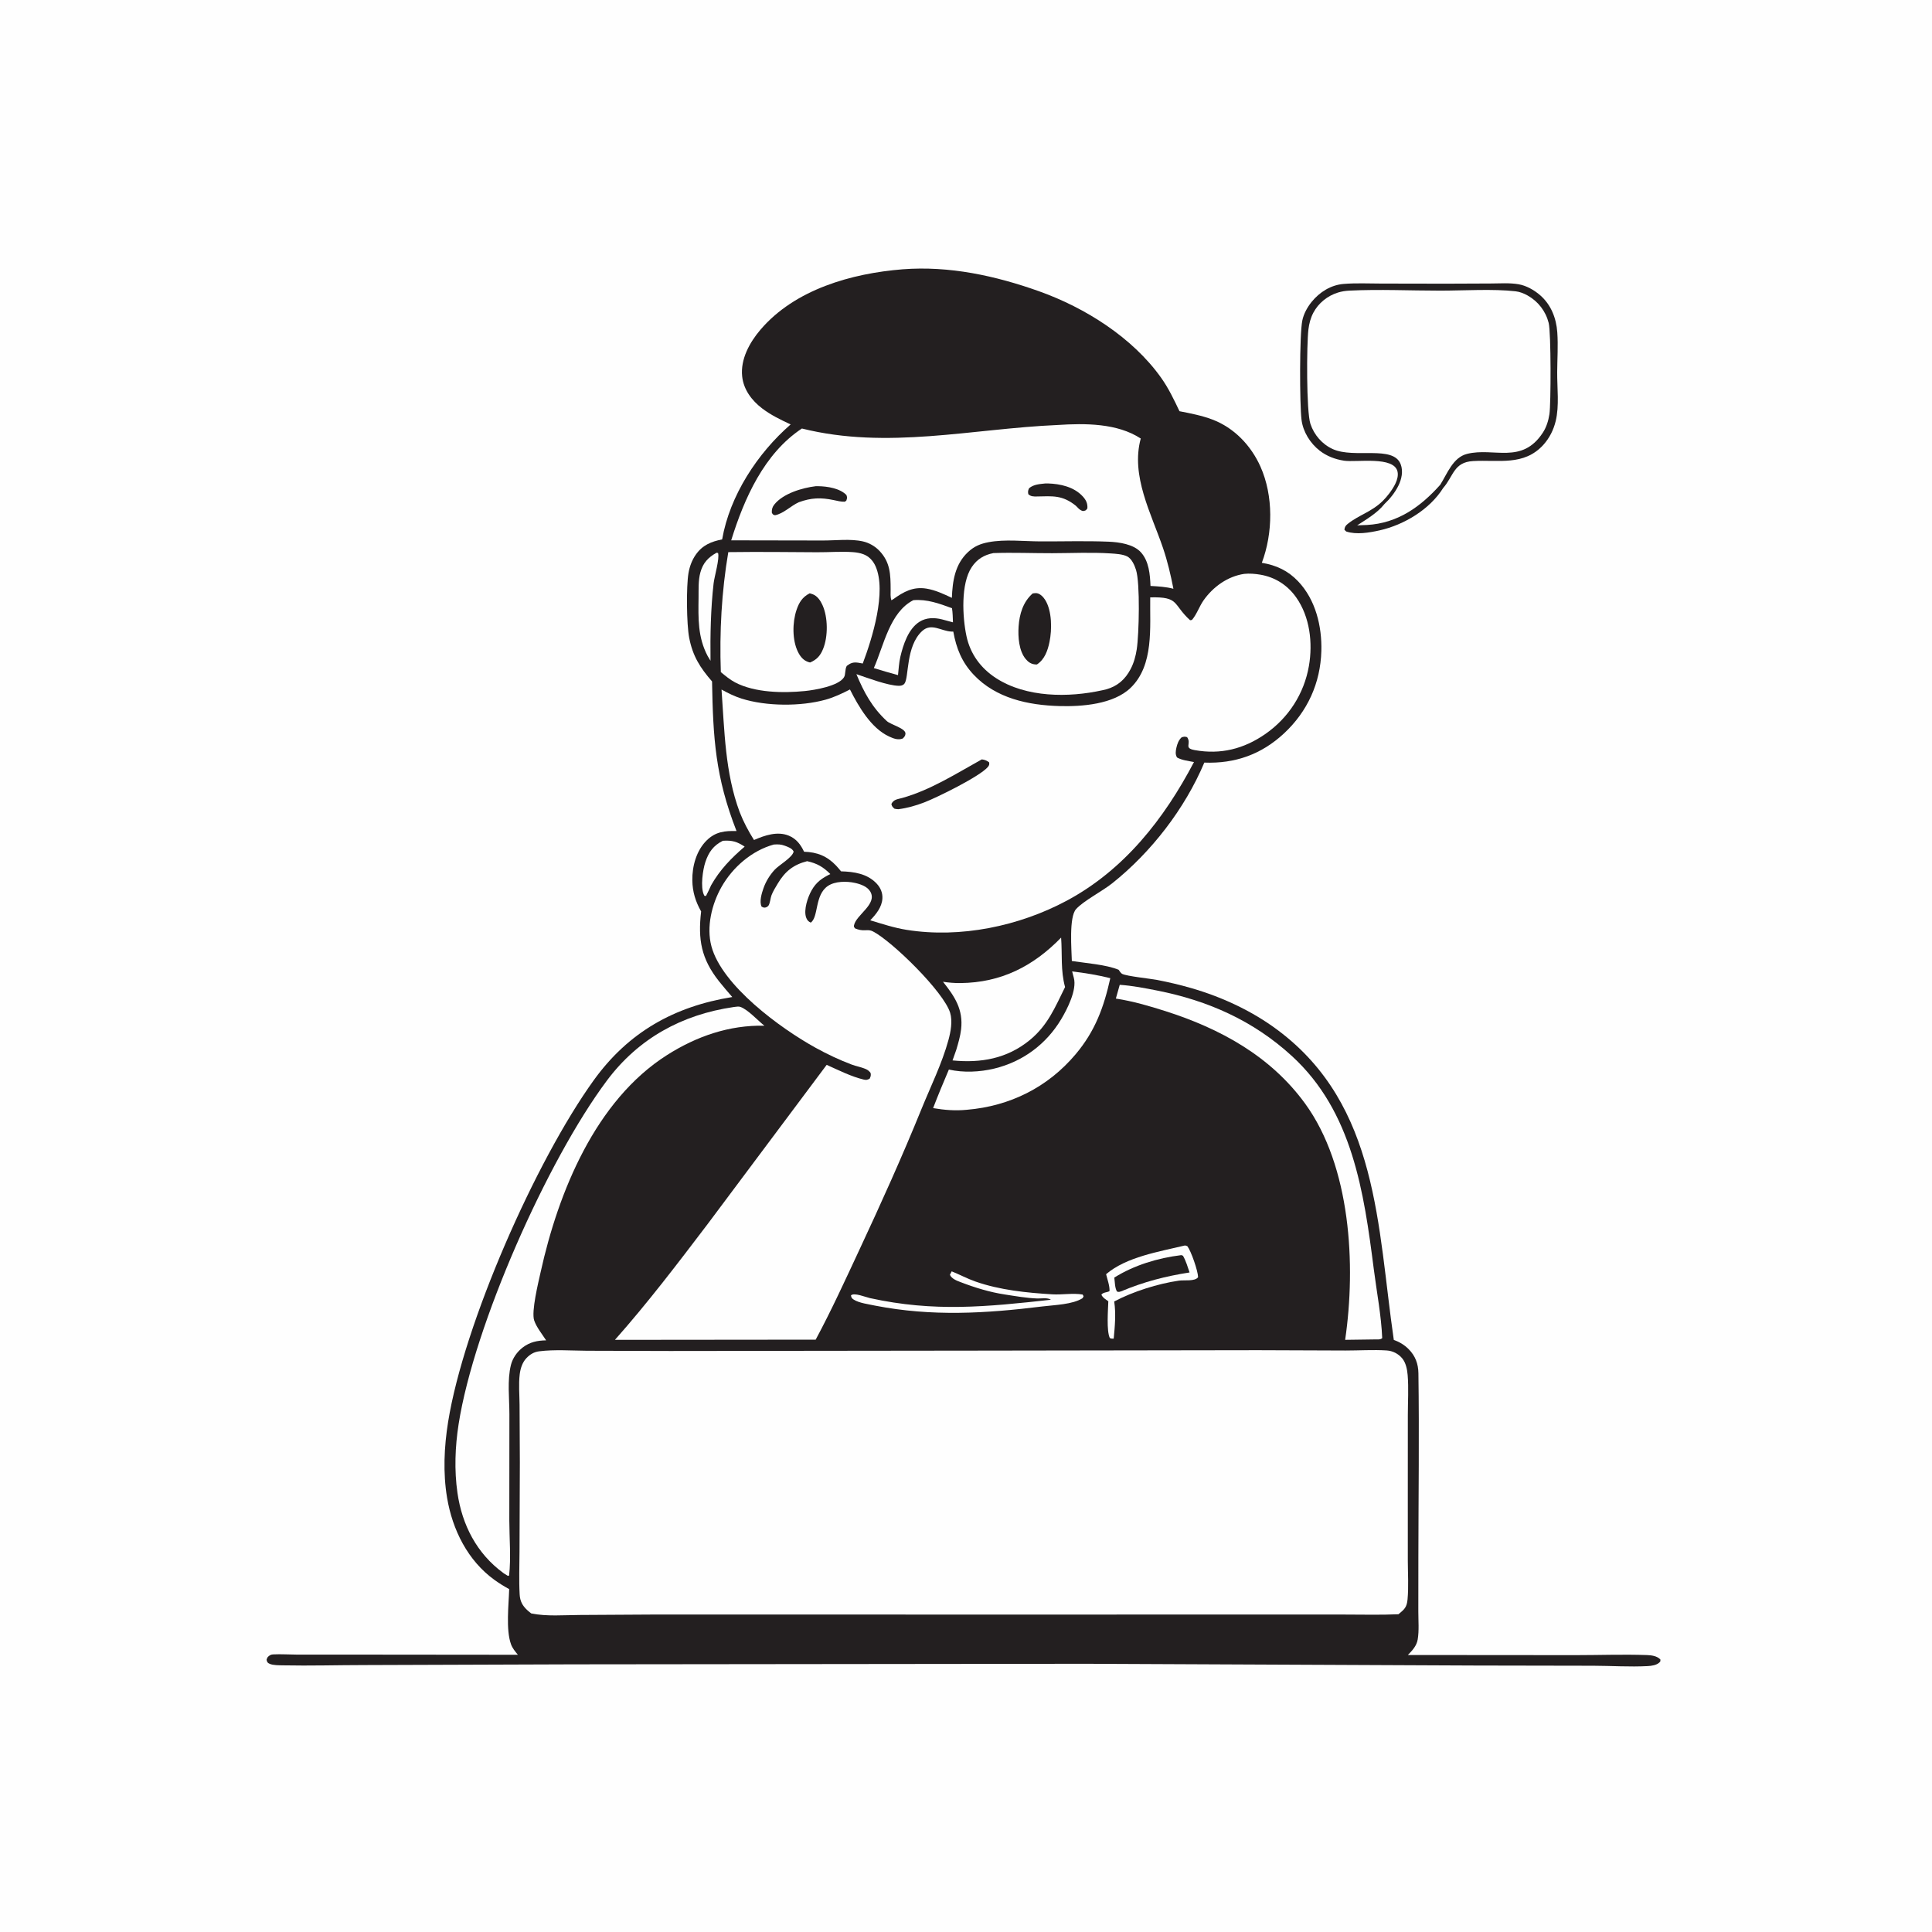 <?xml version="1.0" encoding="utf-8" ?>
<svg xmlns="http://www.w3.org/2000/svg" xmlns:xlink="http://www.w3.org/1999/xlink" width="2318" height="2318">
	<rect width="100%" height="100%" fill="#808080" stroke="none"/>
	<path fill="#FEFEFE" transform="scale(2.264 2.264)" d="M0 0L1024 0L1024 1024L0 1024L0 0Z"/>
	<path fill="#231F20" transform="scale(2.264 2.264)" d="M732.762 265.485C734.028 264.214 735.185 262.896 736.257 261.459C738.5 258.454 741.385 253.985 740.641 250.087C739 241.486 718.732 245.136 712.276 244.141C707.579 243.417 703.171 241.774 699.384 238.844C694.341 234.941 690.514 228.802 689.74 222.47C688.72 214.133 688.622 177.321 690.153 169.845C690.875 166.322 692.835 162.762 695.086 159.988C699.304 154.79 705.252 151.041 712.004 150.473C718.513 149.925 725.251 150.257 731.788 150.271L766.321 150.334L790 150.236C794.791 150.213 800.051 149.825 804.771 150.644C808.877 151.357 813.011 153.702 816.129 156.401C821.962 161.449 824.74 168.57 825.276 176.118C825.77 183.061 825.27 190.288 825.224 197.26C825.169 205.641 826.405 215.016 824.426 223.174C823.3 227.815 821.136 232.149 817.924 235.702C807.602 247.118 794.029 243.54 780.593 244.343C770.368 244.954 770.36 252.241 764.785 258.637C757.657 269.99 744.065 278.154 731.191 281.05C725.735 282.278 718.828 283.465 713.416 281.662L712.47 280.742C712.6 279.251 713.066 278.56 714.242 277.616C720.061 272.943 726.791 271.323 732.762 265.485Z"/>
	<path fill="#FEFEFE" transform="scale(2.264 2.264)" d="M733.629 267.155C736.571 264.405 739.299 260.991 741.082 257.37C742.773 253.936 743.691 249.747 742.289 246.048C738.384 235.752 717.781 243.186 706.323 238.001C700.659 235.438 696.406 230.5 694.448 224.621C692.262 218.058 692.413 182.399 693.401 174.504C693.786 171.434 694.55 168.481 696 165.727C698.695 160.609 703.526 156.742 709.03 155.038C711.012 154.424 713.024 154.118 715.094 154.016C731.035 153.23 747.362 154.031 763.342 154.022C775.542 154.016 791.426 153.013 803.203 154.378C805.418 154.635 807.556 155.472 809.491 156.559C815.135 159.73 819.122 164.864 820.711 171.146C821.999 176.239 821.933 214.283 821.103 219.519C820.557 222.963 819.544 226.333 817.625 229.275C806.505 246.318 791.678 236.947 777.453 240.536C769.948 242.43 767.002 250.97 763.233 256.915C752.746 268.664 740.652 277.281 724.463 278.206C722.724 278.305 720.982 278.359 719.241 278.404C724.181 275.181 729.933 271.847 733.629 267.155Z"/>
	<path fill="#231F20" transform="scale(2.264 2.264)" d="M478.345 142.71C503.119 140.813 527.462 146.093 550.702 154.374C575.009 163.036 600.211 178.883 615.348 200.222C619.296 205.787 622.146 211.785 625.062 217.921C630.951 219.077 636.837 220.192 642.472 222.323C654.015 226.687 662.962 236.079 667.964 247.261C674.901 262.768 674.629 282.484 668.704 298.254C676.402 299.547 682.548 302.397 687.954 308.09C697.207 317.835 700.604 331.891 700.24 345.02C699.769 361.975 692.915 377.044 680.485 388.627C668.489 399.805 654.519 404.756 638.219 404.134C627.904 428.589 610.109 451.623 589.374 468.131C584.114 472.318 574.27 477.345 570.257 481.777C566.399 486.037 567.886 503.558 568.014 509.269C575.417 510.439 586.098 511.142 592.816 513.928C593.293 514.594 593.963 515.751 594.708 516.115C597.292 517.38 609.51 518.602 613.29 519.331C619.32 520.495 625.321 521.912 631.221 523.615C647.537 528.327 663.38 535.649 677.036 545.828C730.74 585.858 729.895 650.077 738.639 710.084C741.672 711.166 744.223 712.689 746.509 714.986C750.067 718.562 751.608 722.771 751.68 727.729C752.152 760.194 751.708 792.695 751.656 825.162L751.632 854.015C751.625 858.757 752.097 864.186 751.299 868.845C750.714 872.263 748.42 874.682 746.096 877.061L835.026 877.13C847.557 877.131 860.291 876.647 872.802 877.093C875.244 877.18 878.18 877.565 879.916 879.444C879.897 880.329 880.082 880.335 879.389 881.011C877.895 882.467 875.154 882.835 873.167 882.94C863.707 883.442 853.838 882.78 844.334 882.749L782.004 882.633L575.477 881.709L303.953 882.009L193.421 882.387C178.936 882.396 164.37 882.833 149.894 882.538C147.884 882.497 144.764 882.543 142.941 881.742C141.652 881.176 141.615 880.833 141.258 879.604C141.539 878.8 141.558 878.411 142.23 877.82C143.012 877.132 143.686 876.795 144.716 876.741C148.881 876.521 153.178 876.837 157.355 876.852L185.354 876.851L274.45 876.937C273.015 875.195 271.574 873.503 270.797 871.348C268.019 863.643 269.604 850.369 269.838 842.145C267.179 840.695 264.591 839.092 262.129 837.326C247.911 827.125 239.786 810.73 236.934 793.764C234.714 780.558 235.36 766.717 237.474 753.53C245.813 701.517 283.879 615.197 314.63 572.497C333.014 546.97 357.27 533.371 388.057 528.369C385.692 525.623 383.298 522.885 381.051 520.041C371.608 508.094 369.813 497.949 371.56 483.017C368.586 477.787 366.993 472.619 366.895 466.568C366.773 459.062 369.059 450.677 374.547 445.321C379.258 440.723 384.107 440.247 390.314 440.403C379.077 411.658 377.888 391.146 377.347 361.127C370.975 353.781 367.147 347.751 365.242 338.068C363.839 330.937 363.643 310.776 364.863 303.677C365.453 300.244 366.681 296.89 368.673 294.016C372.208 288.916 376.862 287.005 382.698 285.848C386.742 262.577 401.428 240.215 418.994 224.924C413.702 222.453 408.471 219.937 403.81 216.368C398.373 212.205 394.05 206.468 393.306 199.477C392.334 190.356 397.275 181.44 402.998 174.73C421.239 153.344 451.329 144.873 478.345 142.71Z"/>
	<path fill="#FEFEFE" transform="scale(2.264 2.264)" d="M383.069 445.56C388.013 445.244 390.541 445.979 394.625 448.659C387.498 454.772 381.554 460.871 376.89 469.062C376.017 471.016 375.117 472.935 374.127 474.832L373.304 474.729C373.204 474.532 373.095 474.338 373.003 474.137C371.132 470.055 372.427 460.947 373.819 456.805C375.583 451.557 378.036 448.088 383.069 445.56Z"/>
	<path fill="#FEFEFE" transform="scale(2.264 2.264)" d="M379.722 292.924L380.528 293.056C381.439 296.018 378.594 305.472 378.175 309.13C376.637 322.532 376.363 336.689 376.53 350.176L375.02 347.659C369.73 337.641 370.055 327.724 370.196 316.713C370.251 312.397 369.996 307.641 371.138 303.443C372.525 298.346 375.204 295.458 379.722 292.924Z"/>
	<path fill="#FEFEFE" transform="scale(2.264 2.264)" d="M484.03 318.055C491.374 317.46 497.733 319.842 504.51 322.319C504.902 324.789 504.92 327.306 505.021 329.801C503.097 329.266 501.172 328.733 499.236 328.247C495.142 327.219 490.871 327.204 487.207 329.548C481.353 333.292 478.663 341.605 477.141 348.048C476.41 351.187 476.237 354.568 475.891 357.775C471.589 356.647 467.341 355.328 463.085 354.043C468.402 342.002 471.496 324.449 484.03 318.055Z"/>
	<path fill="#FEFEFE" transform="scale(2.264 2.264)" d="M504.335 673.745C508.575 675.446 512.551 677.601 516.906 679.131C529.818 683.666 544.037 685.097 557.647 685.921C562.887 686.238 568.677 685.14 573.745 686.037L574.235 686.938L573.732 687.947C568.429 691.349 558.771 691.558 552.477 692.336C522.294 696.067 493.914 697.765 463.888 691.935C460.517 691.191 455.32 690.578 452.439 688.725C451.408 688.063 451.164 687.68 450.968 686.501C452.51 684.812 458.768 687.427 461.06 687.93C495.127 695.406 522.806 692.543 556.917 688.798C555.213 687.541 551.863 688.19 549.799 688.123C544.11 687.938 538.156 686.868 532.522 686.008C524.508 684.785 516.717 682.392 509.149 679.493C507.027 678.68 504.36 677.721 503.398 675.566L504.335 673.745Z"/>
	<path fill="#FEFEFE" transform="scale(2.264 2.264)" d="M627.784 660.068C628.386 660.004 628.696 660.202 629.246 660.426C631.214 663.001 634.846 673.492 634.926 676.832C633.261 679.203 627.663 678.248 624.731 678.671C613.64 680.274 600.386 684.451 590.467 689.708C591.445 696.237 590.818 702.854 590.206 709.388C589.372 709.473 588.939 709.413 588.158 709.108C586.296 705.3 587.217 694.103 587.346 689.597C585.97 688.609 584.343 687.7 583.672 686.087C584.644 684.795 586.516 685.004 587.973 684.235C588.17 681.604 586.807 677.88 586.17 675.255C596.915 666.062 614.283 663.329 627.784 660.068Z"/>
	<path fill="#231F20" transform="scale(2.264 2.264)" d="M625.782 665.181C626.396 665.131 625.997 665.116 626.935 665.509C628.502 668.25 629.382 671.352 630.405 674.329C617.502 676.347 606.233 679.261 594.141 684.333C593.059 684.637 593.029 684.811 591.911 684.425C590.756 682.328 590.846 679.41 590.516 677.052C600.965 670.486 613.584 666.686 625.782 665.181Z"/>
	<path fill="#FEFEFE" transform="scale(2.264 2.264)" d="M568.171 514.798C574.991 515.605 581.729 516.717 588.397 518.37C584.972 533.826 580.386 546.374 570.055 558.657C555.278 576.227 535.171 586.205 512.378 588.123C506.208 588.726 500.589 588.261 494.491 587.238C497.134 580.361 499.959 573.578 502.849 566.801C510.597 568.552 519.214 568.142 526.902 566.289C541.948 562.662 554.438 553.399 562.377 540.121C565.577 534.768 570.777 524.604 569.084 518.273L568.171 514.798Z"/>
	<path fill="#FEFEFE" transform="scale(2.264 2.264)" d="M562.332 496.88C562.996 505.796 561.994 514.295 564.429 523.094C559.043 533.947 555.296 543.395 545.584 551.298C533.633 561.021 519.787 563.45 504.786 561.964L506.759 556.396C507.814 552.831 508.897 549.219 509.327 545.516C510.552 534.959 505.944 528.079 499.735 520.282C502.789 520.755 505.868 521.004 508.96 520.972C530.539 520.748 547.524 512.101 562.332 496.88Z"/>
	<path fill="#FEFEFE" transform="scale(2.264 2.264)" d="M593.397 521.898C600.053 522.345 606.759 523.658 613.296 524.951C640.262 530.283 664.239 540.937 684.632 559.637C716.807 589.142 722.8 631.759 728.048 672.694C729.576 684.616 731.999 697.166 732.496 709.145C731.374 710.032 730.513 709.777 729.125 709.811L712.854 710.035C718.655 670.411 715.859 618.063 691.572 584.75C673.241 559.605 646.595 545.085 617.59 535.833C609.025 533.101 600.239 530.553 591.341 529.187L593.397 521.898Z"/>
	<path fill="#FEFEFE" transform="scale(2.264 2.264)" d="M385.957 292.598C401.603 292.394 417.269 292.55 432.915 292.66C439.222 292.704 445.744 292.148 452.014 292.602C453.866 292.736 455.749 293.044 457.495 293.692C460.526 294.818 462.692 297.154 463.988 300.077C469.954 313.536 462.231 338.342 457.207 351.619C456.364 351.448 455.525 351.289 454.672 351.179C452.09 350.845 450.765 351.348 448.732 352.889C447.662 354.828 448.219 357.377 447.261 358.925C444.368 363.601 431.617 365.705 426.51 366.212C414.987 367.356 400.024 367.135 389.553 361.628C386.791 360.176 384.406 358.144 382 356.178C381.246 334.976 382.404 313.51 385.957 292.598Z"/>
	<path fill="#231F20" transform="scale(2.264 2.264)" d="M429.119 314.42C429.626 314.568 430.136 314.708 430.632 314.89C433.154 315.818 434.783 318.262 435.853 320.613C438.821 327.137 438.881 337.338 436.178 343.933C434.703 347.532 432.869 349.562 429.317 351.086C429.091 351.031 428.862 350.986 428.638 350.921C425.862 350.112 424.167 348.056 422.912 345.542C419.767 339.242 419.894 329.779 422.126 323.204C423.498 319.16 425.261 316.36 429.119 314.42Z"/>
	<path fill="#FEFEFE" transform="scale(2.264 2.264)" d="M388.793 533.675C388.97 533.652 389.148 533.626 389.326 533.604C390.249 533.491 391.442 533.281 392.34 533.594C396.354 534.992 401.673 540.888 405.081 543.566C386.463 543.167 369.156 549.175 353.52 559.098C315.553 583.193 295.864 631.79 286.52 674.079C285.332 679.459 281.483 695.005 283.088 699.765C284.296 703.35 287.373 707.111 289.416 710.312C284.762 710.392 280.822 711.178 277 714.099C274.035 716.365 271.675 719.722 270.763 723.355C268.749 731.376 269.952 741.112 269.951 749.399L269.908 805.846C269.934 815.349 270.859 825.536 269.798 834.93L269.17 835.133L267.165 833.896C267.005 833.783 266.842 833.672 266.683 833.556C252.689 823.3 244.876 808.158 242.428 791.153C240.699 779.143 241.175 766.669 243.043 754.705C251.195 702.513 289.993 614.983 321.615 572.658C338.26 550.38 361.315 537.671 388.793 533.675Z"/>
	<path fill="#FEFEFE" transform="scale(2.264 2.264)" d="M526.447 293.106C536.748 292.735 547.283 293.189 557.609 293.167C567.848 293.145 578.378 292.617 588.588 293.286C591.252 293.461 594.926 293.661 597.328 294.864C599.756 296.08 601.25 299.56 602.021 301.993C604.27 309.097 603.626 336.14 602.408 344.1C601.851 347.737 600.876 351.303 599.163 354.575C596.301 360.043 592.283 363.56 586.376 365.286L584.2 365.788C566.299 369.767 543.833 369.704 527.9 359.407C519.773 354.154 514.191 346.591 512.169 337.072C510.046 327.082 509.064 309.311 514.997 300.479C517.811 296.291 521.566 294.059 526.447 293.106Z"/>
	<path fill="#231F20" transform="scale(2.264 2.264)" d="M547.284 314.473C547.911 314.411 548.848 314.253 549.495 314.362C551.302 314.665 552.942 316.418 553.877 317.909C557.534 323.742 557.532 333.652 556.175 340.21C555.223 344.812 553.592 349.479 549.501 352.138C549.244 352.132 548.986 352.136 548.729 352.118C546.538 351.971 544.969 350.925 543.588 349.278C539.943 344.928 539.442 337.541 539.799 332.061C540.23 325.445 542.17 318.942 547.284 314.473Z"/>
	<path fill="#FEFEFE" transform="scale(2.264 2.264)" d="M560.528 225.219C574.993 224.286 592.048 224.21 604.535 232.39C599.129 252.252 610.157 272.194 616.344 290.46C618.746 297.552 620.416 304.684 621.842 312.016C617.869 310.962 613.784 310.757 609.701 310.516C609.456 304.434 608.899 297.423 604.621 292.692C600.713 288.371 593.087 287.296 587.514 287.066C575.474 286.57 563.286 286.961 551.225 286.908C542.446 286.87 532.542 285.699 523.943 287.317C519.608 288.132 516.335 289.472 513.058 292.512C506.089 298.977 504.785 307.869 504.437 316.833C500.163 314.822 495.655 312.692 490.958 311.93C483.909 310.786 478.869 313.6 473.352 317.548L472.406 318.117C471.772 316.341 471.989 314.382 471.985 312.52C471.97 304.449 471.84 297.915 465.929 291.787C463.656 289.43 460.535 287.652 457.335 286.923C450.764 285.424 442.676 286.466 435.899 286.434L387.498 286.348C394.361 264.235 404.905 240.356 424.956 227.087C470.338 238.412 514.92 227.191 560.528 225.219Z"/>
	<path fill="#231F20" transform="scale(2.264 2.264)" d="M554.053 256.198C554.468 256.193 554.883 256.184 555.298 256.197C561.949 256.402 569.203 258.008 573.858 263.135C575.592 265.045 576.438 266.861 576.249 269.436C575.353 270.622 575.398 270.558 573.929 270.827C572.4 270.457 571.672 269.582 570.611 268.501L570.156 268.031C563.031 262.296 557.903 262.931 549.503 263.103C547.681 263.141 546.249 263.136 544.938 261.874C544.696 260.488 544.765 259.968 545.379 258.701C547.88 256.654 550.964 256.541 554.053 256.198Z"/>
	<path fill="#231F20" transform="scale(2.264 2.264)" d="M432.251 257.663C432.71 257.658 433.169 257.653 433.628 257.659C438.407 257.721 445.134 258.768 448.574 262.35C449.028 263.778 448.973 263.867 448.502 265.3L447.713 265.884L447.754 265.88C445.681 265.952 443.789 265.433 441.772 265.011C434.936 263.581 429.907 263.763 423.361 266.143C419.113 268.028 415.158 272.246 410.689 273.048C409.507 272.66 409.571 272.737 409.01 271.63C408.992 269.908 409.239 268.756 410.336 267.38C414.999 261.528 425.094 258.536 432.251 257.663Z"/>
	<path fill="#FEFEFE" transform="scale(2.264 2.264)" d="M410.054 447.558C412.211 447.414 413.805 447.399 415.862 448.174C417.593 448.827 419.753 449.501 420.586 451.279C419.96 454.454 412.841 458.382 410.48 460.972C407.883 463.821 405.885 467.074 404.6 470.711C403.646 473.413 402.322 477.788 403.59 480.442C404.615 481.01 405.068 481.214 406.273 480.719C406.435 480.652 407.093 480.172 407.225 479.97C408.166 478.524 408.226 476.1 408.842 474.468C409.654 472.318 411.003 470.199 412.176 468.225C415.996 461.796 420.496 458.218 427.73 456.376C432.995 457.523 436.277 459.445 440.033 463.2C435.661 465.339 432.554 467.459 430.081 471.874C428.051 475.498 425.811 482.138 427.188 486.176C427.658 487.553 428.359 488.354 429.657 488.948C433.909 485.876 431.629 474.277 438.781 469.481C442.572 466.939 448.675 466.943 452.965 467.866C455.88 468.493 459.58 469.723 461.191 472.458C465.155 479.186 453.557 484.803 452.555 490.474C452.417 491.256 452.719 491.395 453.123 491.999C454.97 492.76 456.504 493.082 458.514 492.981C460.196 492.896 461.204 492.862 462.723 493.654C472.86 498.936 500.208 525.657 503.534 536.766C504.871 541.229 503.809 546.835 502.596 551.258C499.205 563.623 493.129 575.913 488.299 587.804C478.04 613.059 466.862 637.835 455.328 662.527C447.867 678.501 440.604 694.418 432.256 709.962L413.566 709.959L325.88 710.045C343.257 690.465 359.208 669.484 375.038 648.646L438.09 564.313C444.289 567.078 451.144 570.567 457.754 572.12C459.071 572.429 459.727 572.268 460.876 571.639C461.464 570.287 461.589 570.067 461.382 568.624C460.61 567.581 459.888 566.995 458.707 566.49C456.347 565.48 453.706 565.05 451.288 564.139C444.719 561.662 438.325 558.627 432.182 555.238C413.656 545.016 382.6 522.315 377.02 501.494C374.258 491.184 377.221 479.083 382.386 469.985C388.295 459.575 398.443 450.763 410.054 447.558Z"/>
	<path fill="#FEFEFE" transform="scale(2.264 2.264)" d="M659.309 304.128C662.073 303.82 665.162 304.075 667.905 304.543C675.76 305.883 682.287 310.07 686.876 316.551C694.173 326.855 695.764 340.689 693.657 352.896C691.114 367.63 682.798 380.492 670.515 389.007C659.109 396.914 646.843 399.98 633.154 397.516C627.049 396.417 631.627 394.287 629.099 390.653C627.776 390.263 627.558 390.357 626.212 390.732C624.612 392.175 623.882 394.202 623.421 396.267C623.032 398.009 622.751 399.872 623.781 401.434C626.408 402.918 629.802 403.246 632.741 403.841C616.997 433.871 595.801 460.968 565.383 477.277C540.12 490.822 508.98 497.322 480.477 492.77C473.889 491.718 467.539 489.637 461.172 487.699C464.243 484.557 467.328 480.781 467.62 476.212C467.813 473.198 466.643 470.457 464.598 468.272C459.643 462.98 452.561 461.95 445.711 461.758C444.853 460.725 443.994 459.675 443.068 458.703C438.24 453.632 433.013 451.578 426.115 451.372C424.319 447.567 422.012 444.491 417.998 442.847C411.962 440.375 405.219 442.703 399.576 445.157C396.56 440.349 394.032 435.619 391.969 430.323C384.215 409.492 383.952 387.285 382.37 365.426C385.793 367.313 389.253 369.023 392.988 370.21C406.011 374.349 424.327 374.442 437.476 370.804C442.08 369.529 446.191 367.549 450.433 365.38C454.98 374.403 461.6 385.865 471.137 390.286C473.501 391.382 475.873 392.342 478.419 391.37C479.207 390.536 479.8 390.023 479.845 388.777C479.946 385.946 472.017 384.028 469.972 382.135C462.197 374.937 457.865 366.951 453.842 357.264C459.674 359.218 470.401 363.331 476.282 363.432C477.441 363.452 478.535 363.244 479.305 362.286C481.794 359.185 479.902 342.482 488.695 334.407C493.58 329.921 498.76 334.474 504.171 334.695C504.512 334.709 504.853 334.711 505.195 334.719C506.79 343.604 509.723 350.933 516.004 357.58C527.827 370.091 544.909 373.721 561.487 374.178C573.422 374.507 590.085 373.247 599.143 364.533C611.645 352.506 609.309 332.355 609.551 316.576C625.173 316.168 621.302 320.131 630.677 328.686L631.661 328.543C634.314 325.439 635.512 321.418 637.857 318.097C642.906 310.946 650.594 305.441 659.309 304.128Z"/>
	<path fill="#231F20" transform="scale(2.264 2.264)" d="M520.279 402.438C521.753 402.546 523.043 403.121 524.204 404.027C524.335 405.185 524.218 405.649 523.43 406.553C519.044 411.579 496.613 422.619 489.77 425.243C485.308 426.954 480.862 428.212 476.123 428.837C475.391 428.862 474.729 428.7 474.011 428.569C472.93 427.586 472.75 427.463 472.375 426.068C473.636 423.587 475.577 423.589 478.083 422.89C493.062 418.711 506.74 409.956 520.279 402.438Z"/>
	<path fill="#FEFEFE" transform="scale(2.264 2.264)" d="M519.825 715.753L666.65 715.529L712.983 715.701C720.199 715.717 727.681 715.201 734.863 715.665C738.037 715.87 741.025 717.376 743.077 719.836C745.035 722.185 745.735 725.723 745.979 728.69C746.55 735.63 746.074 742.943 746.074 749.927L746.059 793.327L746.064 827.246C746.09 833.929 746.529 840.921 745.923 847.573C745.54 851.781 744.269 852.868 741.098 855.466C731.629 855.889 722.048 855.617 712.568 855.623L660.63 855.623L501.625 855.63L348.242 855.604L307.231 855.845C298.86 855.887 289.74 856.702 281.539 855.031C280.859 854.512 280.184 853.982 279.552 853.404C276.838 850.922 275.592 848.56 275.386 844.899C274.964 837.406 275.296 829.734 275.312 822.216L275.492 774.868L275.34 744.444C275.3 739.193 274.791 733.531 275.42 728.339C275.788 725.296 276.799 722.012 278.955 719.751C280.877 717.736 282.977 716.464 285.741 716.116C293.87 715.09 302.801 715.767 310.995 715.824L355.118 715.947L519.825 715.753Z"/>
</svg>
